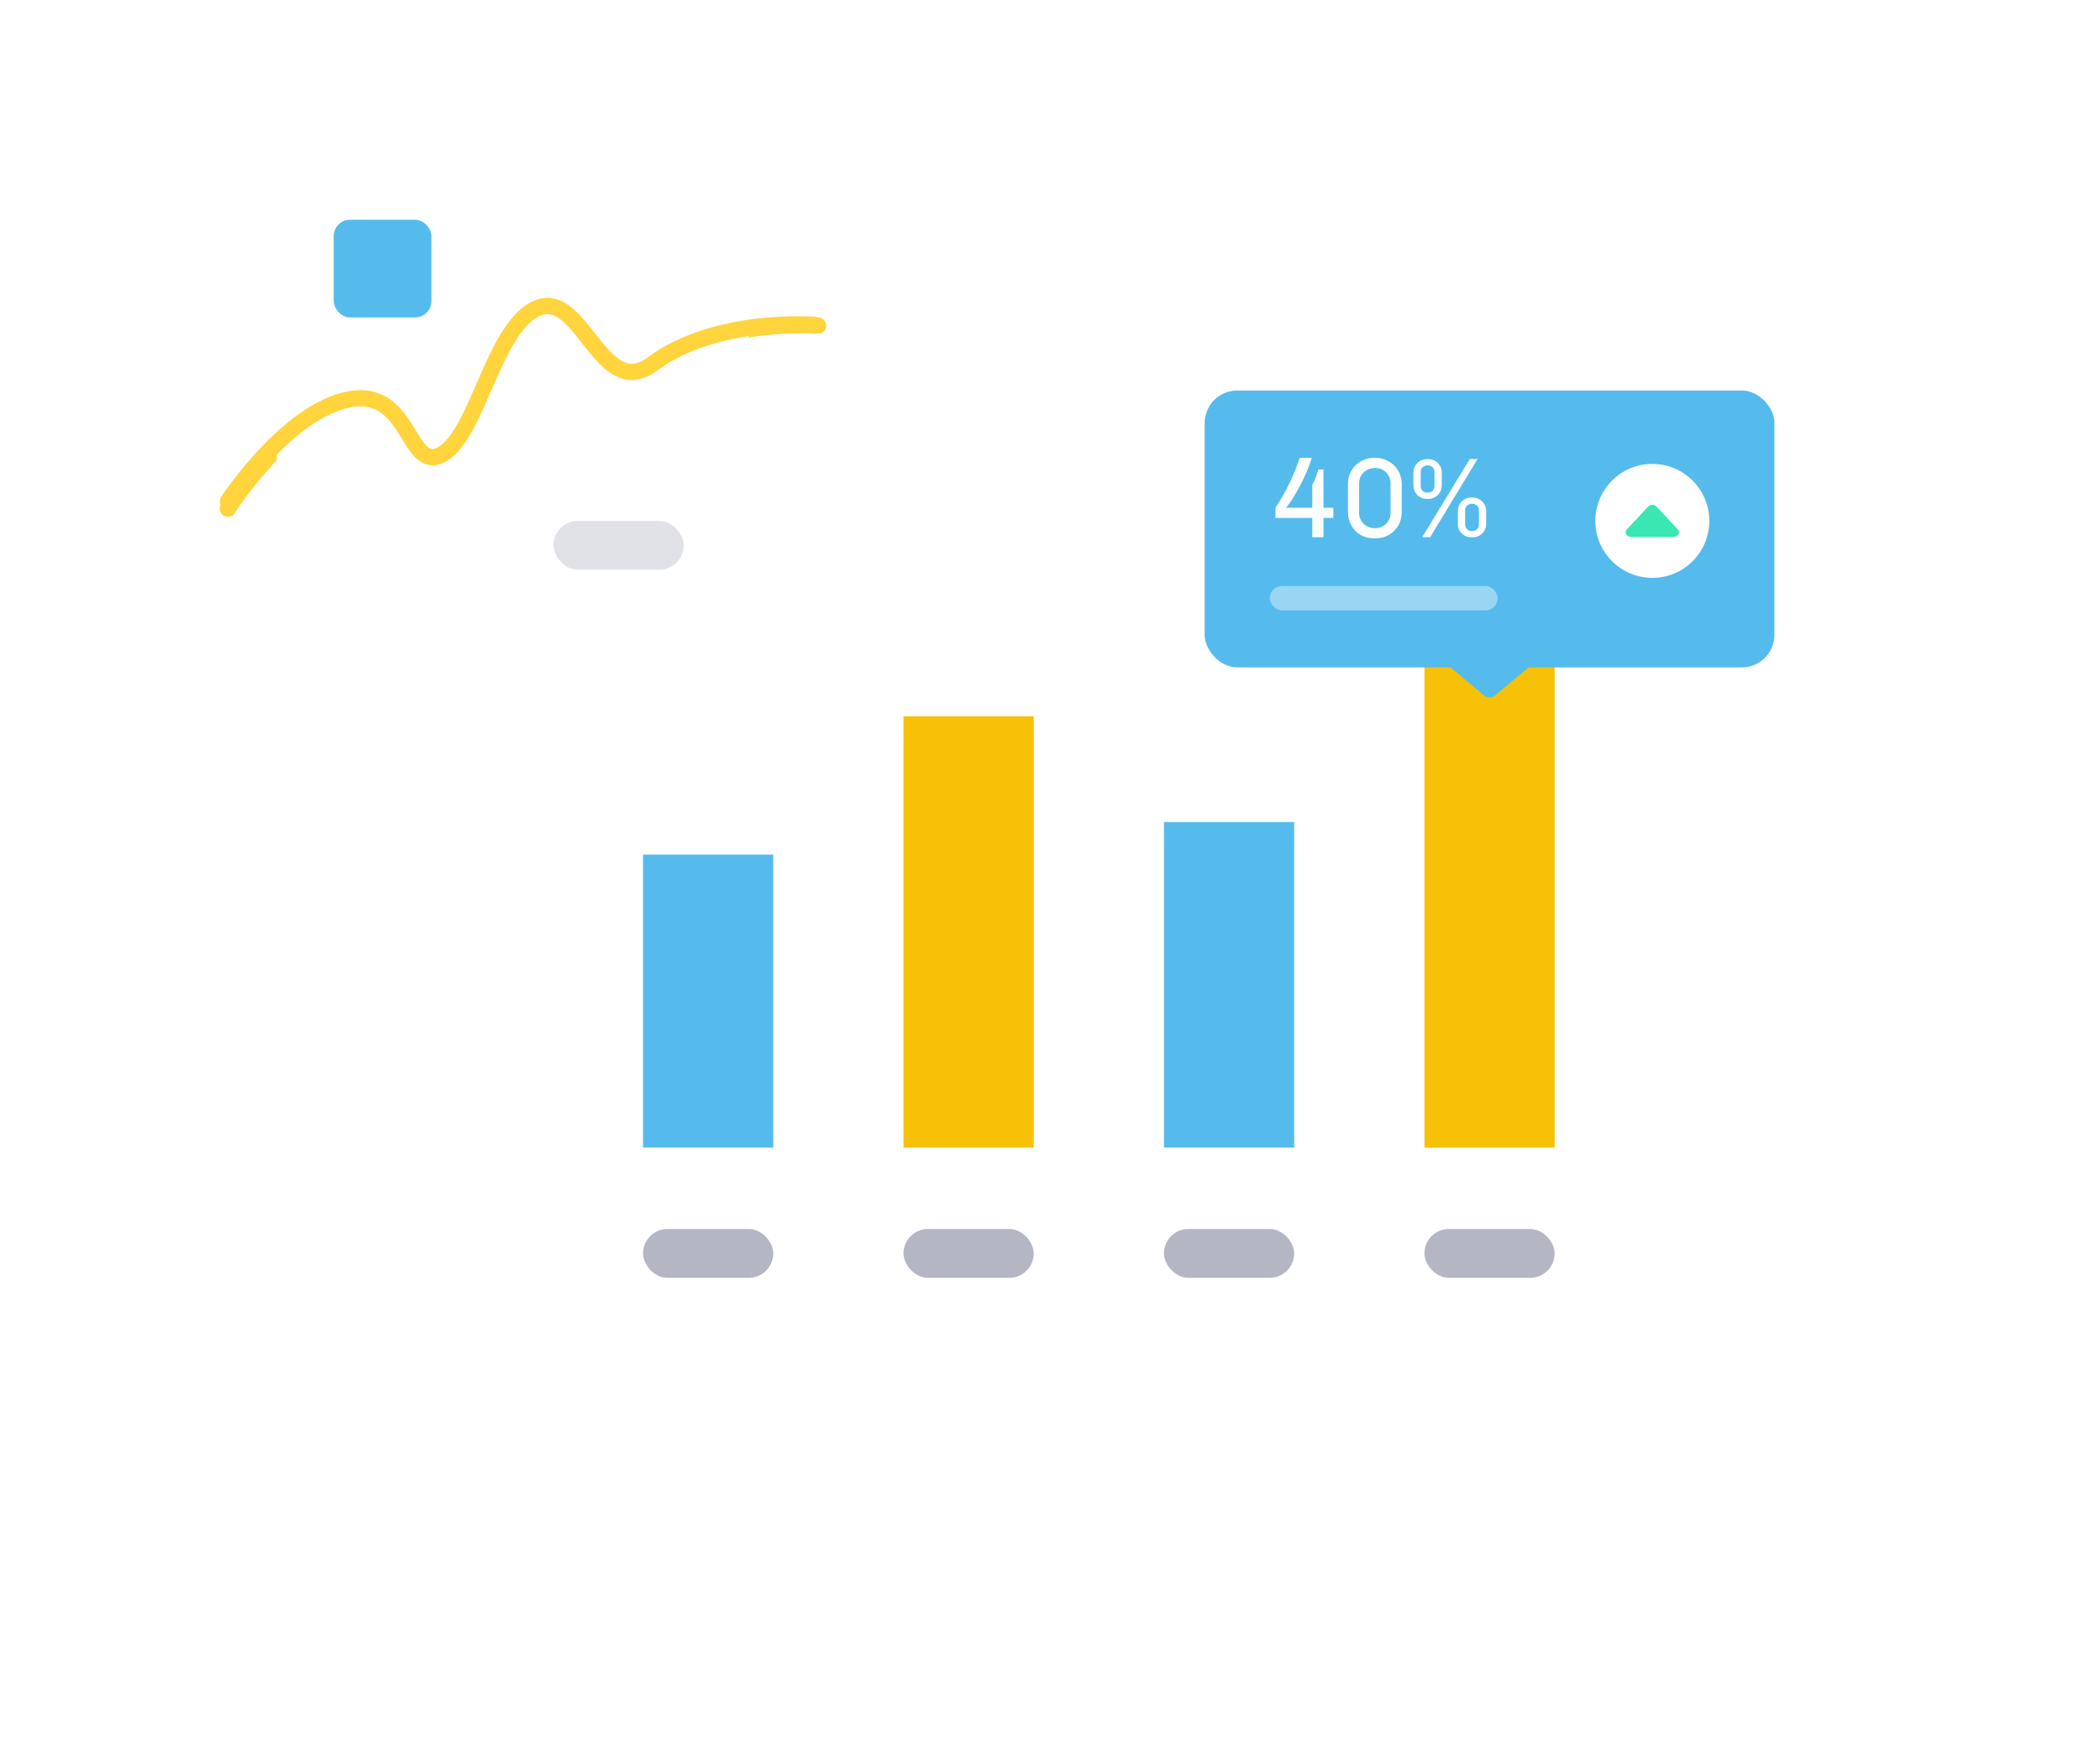 <svg width="258" height="216" viewBox="0 0 258 216" fill="none" xmlns="http://www.w3.org/2000/svg">
<g filter="url(#filter0_d_22_1134)">
<rect x="50" y="42" width="170" height="128" rx="6" fill="white"/>
</g>
<rect x="111" y="151" width="16" height="6" rx="3" fill="#B4B6C4"/>
<rect x="143" y="151" width="16" height="6" rx="3" fill="#B4B6C4"/>
<rect x="175" y="151" width="16" height="6" rx="3" fill="#B4B6C4"/>
<rect x="79" y="151" width="16" height="6" rx="3" fill="#B4B6C4"/>
<rect x="79" y="105" width="16" height="36" fill="#55BBEC"/>
<rect x="143" y="101" width="16" height="40" fill="#55BBEC"/>
<rect x="175" y="81" width="16" height="60" fill="#F6C107"/>
<rect x="111" y="88" width="16" height="53" fill="#F6C107"/>
<path d="M183.64 85.466C183.269 85.776 182.731 85.776 182.36 85.466L175.244 79.536C173.807 78.339 174.654 76 176.524 76L189.476 76C191.346 76 192.193 78.339 190.756 79.536L183.64 85.466Z" fill="#55BBEC"/>
<rect x="148" y="48" width="70" height="34" rx="4" fill="#55BBEC"/>
<rect opacity="0.4" x="156" y="72" width="28" height="3" rx="1.5" fill="white"/>
<path d="M161.152 56.256C160.891 57.189 160.433 58.291 159.78 59.56C159.127 60.82 158.534 61.763 158.002 62.388H161.222V59.602C161.539 58.977 161.791 58.337 161.978 57.684H162.594V62.388H163.812V63.634H162.594V66H161.222V63.634H156.7V62.374C157.969 60.47 158.963 58.431 159.682 56.256H161.152ZM168.995 56.256C169.583 56.256 170.12 56.396 170.605 56.676C171.1 56.956 171.492 57.343 171.781 57.838C172.071 58.333 172.215 58.888 172.215 59.504V62.906C172.215 63.513 172.075 64.063 171.795 64.558C171.515 65.043 171.128 65.431 170.633 65.72C170.148 66 169.602 66.14 168.995 66.14H168.813C168.197 66.14 167.642 66 167.147 65.72C166.662 65.431 166.284 65.039 166.013 64.544C165.743 64.049 165.607 63.503 165.607 62.906V59.504C165.607 58.879 165.747 58.319 166.027 57.824C166.317 57.329 166.704 56.947 167.189 56.676C167.675 56.396 168.216 56.256 168.813 56.256H168.995ZM168.911 57.502C168.37 57.502 167.913 57.684 167.539 58.048C167.166 58.403 166.979 58.851 166.979 59.392V63.004C166.979 63.545 167.166 63.998 167.539 64.362C167.913 64.717 168.37 64.894 168.911 64.894C169.471 64.894 169.933 64.712 170.297 64.348C170.661 63.984 170.843 63.536 170.843 63.004V59.392C170.843 58.86 170.661 58.412 170.297 58.048C169.933 57.684 169.471 57.502 168.911 57.502ZM181.529 56.396L175.705 66H174.725L180.577 56.396H181.529ZM175.439 56.41C175.933 56.41 176.339 56.573 176.657 56.9C176.974 57.217 177.133 57.619 177.133 58.104V59.602C177.133 60.087 176.969 60.493 176.643 60.82C176.325 61.137 175.924 61.296 175.439 61.296H175.341C174.855 61.296 174.449 61.137 174.123 60.82C173.805 60.493 173.647 60.087 173.647 59.602V58.104C173.647 57.619 173.805 57.217 174.123 56.9C174.44 56.573 174.846 56.41 175.341 56.41H175.439ZM175.397 57.18C175.135 57.18 174.925 57.259 174.767 57.418C174.617 57.567 174.543 57.763 174.543 58.006V59.7C174.543 59.943 174.617 60.143 174.767 60.302C174.925 60.451 175.135 60.526 175.397 60.526C175.658 60.526 175.863 60.451 176.013 60.302C176.162 60.143 176.237 59.943 176.237 59.7V58.006C176.237 57.763 176.162 57.567 176.013 57.418C175.863 57.259 175.658 57.18 175.397 57.18ZM180.899 61.128C181.384 61.128 181.785 61.291 182.103 61.618C182.429 61.935 182.593 62.337 182.593 62.822V64.32C182.593 64.805 182.434 65.211 182.117 65.538C181.799 65.855 181.393 66.014 180.899 66.014H180.801C180.306 66.014 179.9 65.855 179.583 65.538C179.265 65.211 179.107 64.805 179.107 64.32V62.822C179.107 62.337 179.265 61.935 179.583 61.618C179.909 61.291 180.315 61.128 180.801 61.128H180.899ZM180.857 61.898C180.595 61.898 180.385 61.977 180.227 62.136C180.077 62.285 180.003 62.481 180.003 62.724V64.418C180.003 64.661 180.077 64.861 180.227 65.02C180.385 65.169 180.595 65.244 180.857 65.244C181.118 65.244 181.323 65.169 181.473 65.02C181.622 64.861 181.697 64.661 181.697 64.418V62.724C181.697 62.481 181.622 62.285 181.473 62.136C181.323 61.977 181.118 61.898 180.857 61.898Z" fill="white"/>
<circle cx="203" cy="64" r="7" fill="white"/>
<path d="M203.513 62.243C203.249 61.961 202.751 61.961 202.487 62.243L199.867 65.041C199.518 65.413 199.825 65.969 200.38 65.969L205.62 65.969C206.175 65.969 206.482 65.413 206.133 65.041L203.513 62.243Z" fill="#38E7B2"/>
<g filter="url(#filter1_d_22_1134)">
<rect x="34" y="14" width="58" height="58" rx="6" fill="white"/>
<path d="M28 56.5C28 56.5 35.317 45.014 43 43.5C50.683 41.986 50.188 53 54.5 50.5C58.812 48 60.812 34.707 66 32C71.75 29 74.078 43.919 80.5 39C88.333 33 100.5 34 100.5 34" stroke="#FFD43D" stroke-width="2" stroke-linecap="round" stroke-linejoin="round"/>
<rect x="41" y="21" width="12" height="12" rx="2" fill="#55BBEC"/>
<rect opacity="0.4" x="68" y="58" width="16" height="6" rx="3" fill="#B4B6C4"/>
</g>
<g filter="url(#filter2_d_22_1134)">
<rect x="50" y="42" width="170" height="128" rx="6" fill="white"/>
</g>
<rect x="111" y="151" width="16" height="6" rx="3" fill="#B4B6C4"/>
<rect x="143" y="151" width="16" height="6" rx="3" fill="#B4B6C4"/>
<rect x="175" y="151" width="16" height="6" rx="3" fill="#B4B6C4"/>
<rect x="79" y="151" width="16" height="6" rx="3" fill="#B4B6C4"/>
<rect x="79" y="105" width="16" height="36" fill="#55BBEC"/>
<rect x="143" y="101" width="16" height="40" fill="#55BBEC"/>
<rect x="175" y="81" width="16" height="60" fill="#F6C107"/>
<rect x="111" y="88" width="16" height="53" fill="#F6C107"/>
<path d="M183.64 85.466C183.269 85.776 182.731 85.776 182.36 85.466L175.244 79.536C173.807 78.339 174.653 76 176.524 76L189.476 76C191.346 76 192.193 78.339 190.756 79.536L183.64 85.466Z" fill="#55BBEC"/>
<rect x="148" y="48" width="70" height="34" rx="4" fill="#55BBEC"/>
<rect opacity="0.4" x="156" y="72" width="28" height="3" rx="1.5" fill="white"/>
<path d="M161.152 56.256C160.891 57.189 160.433 58.291 159.78 59.56C159.127 60.82 158.534 61.763 158.002 62.388H161.222V59.602C161.539 58.977 161.791 58.337 161.978 57.684H162.594V62.388H163.812V63.634H162.594V66H161.222V63.634H156.7V62.374C157.969 60.47 158.963 58.431 159.682 56.256H161.152ZM168.995 56.256C169.583 56.256 170.12 56.396 170.605 56.676C171.1 56.956 171.492 57.343 171.781 57.838C172.071 58.333 172.215 58.888 172.215 59.504V62.906C172.215 63.513 172.075 64.063 171.795 64.558C171.515 65.043 171.128 65.431 170.633 65.72C170.148 66 169.602 66.14 168.995 66.14H168.813C168.197 66.14 167.642 66 167.147 65.72C166.662 65.431 166.284 65.039 166.013 64.544C165.743 64.049 165.607 63.503 165.607 62.906V59.504C165.607 58.879 165.747 58.319 166.027 57.824C166.317 57.329 166.704 56.947 167.189 56.676C167.675 56.396 168.216 56.256 168.813 56.256H168.995ZM168.911 57.502C168.37 57.502 167.913 57.684 167.539 58.048C167.166 58.403 166.979 58.851 166.979 59.392V63.004C166.979 63.545 167.166 63.998 167.539 64.362C167.913 64.717 168.37 64.894 168.911 64.894C169.471 64.894 169.933 64.712 170.297 64.348C170.661 63.984 170.843 63.536 170.843 63.004V59.392C170.843 58.86 170.661 58.412 170.297 58.048C169.933 57.684 169.471 57.502 168.911 57.502ZM181.529 56.396L175.705 66H174.725L180.577 56.396H181.529ZM175.439 56.41C175.933 56.41 176.339 56.573 176.657 56.9C176.974 57.217 177.133 57.619 177.133 58.104V59.602C177.133 60.087 176.969 60.493 176.643 60.82C176.325 61.137 175.924 61.296 175.439 61.296H175.341C174.855 61.296 174.449 61.137 174.123 60.82C173.805 60.493 173.647 60.087 173.647 59.602V58.104C173.647 57.619 173.805 57.217 174.123 56.9C174.44 56.573 174.846 56.41 175.341 56.41H175.439ZM175.397 57.18C175.135 57.18 174.925 57.259 174.767 57.418C174.617 57.567 174.543 57.763 174.543 58.006V59.7C174.543 59.943 174.617 60.143 174.767 60.302C174.925 60.451 175.135 60.526 175.397 60.526C175.658 60.526 175.863 60.451 176.013 60.302C176.162 60.143 176.237 59.943 176.237 59.7V58.006C176.237 57.763 176.162 57.567 176.013 57.418C175.863 57.259 175.658 57.18 175.397 57.18ZM180.899 61.128C181.384 61.128 181.785 61.291 182.103 61.618C182.429 61.935 182.593 62.337 182.593 62.822V64.32C182.593 64.805 182.434 65.211 182.117 65.538C181.799 65.855 181.393 66.014 180.899 66.014H180.801C180.306 66.014 179.9 65.855 179.583 65.538C179.265 65.211 179.107 64.805 179.107 64.32V62.822C179.107 62.337 179.265 61.935 179.583 61.618C179.909 61.291 180.315 61.128 180.801 61.128H180.899ZM180.857 61.898C180.595 61.898 180.385 61.977 180.227 62.136C180.077 62.285 180.003 62.481 180.003 62.724V64.418C180.003 64.661 180.077 64.861 180.227 65.02C180.385 65.169 180.595 65.244 180.857 65.244C181.118 65.244 181.323 65.169 181.473 65.02C181.622 64.861 181.697 64.661 181.697 64.418V62.724C181.697 62.481 181.622 62.285 181.473 62.136C181.323 61.977 181.118 61.898 180.857 61.898Z" fill="white"/>
<circle cx="203" cy="64" r="7" fill="white"/>
<path d="M203.513 62.243C203.249 61.961 202.751 61.961 202.487 62.243L199.867 65.041C199.518 65.413 199.825 65.969 200.38 65.969L205.62 65.969C206.175 65.969 206.482 65.413 206.133 65.041L203.513 62.243Z" fill="#38E7B2"/>
<g filter="url(#filter3_d_22_1134)">
<rect x="34" y="14" width="58" height="58" rx="6" fill="white"/>
<path d="M28 55.597C28 55.597 35.266 44.528 42.897 43.069C50.527 41.609 50.035 52.224 54.317 49.815C58.6 47.406 60.585 34.594 65.738 31.985C71.448 29.094 73.76 43.473 80.138 38.732C87.917 32.949 100 33.913 100 33.913" stroke="#FFD43D" stroke-width="2" stroke-linecap="round" stroke-linejoin="round"/>
<rect x="41" y="21" width="12" height="12" rx="2" fill="#55BBEC"/>
<rect opacity="0.4" x="68" y="58" width="16" height="6" rx="3" fill="#B4B6C4"/>
</g>
<defs>
<filter id="filter0_d_22_1134" x="12" y="12" width="246" height="204" filterUnits="userSpaceOnUse" color-interpolation-filters="sRGB">
<feFlood flood-opacity="0" result="BackgroundImageFix"/>
<feColorMatrix in="SourceAlpha" type="matrix" values="0 0 0 0 0 0 0 0 0 0 0 0 0 0 0 0 0 0 127 0" result="hardAlpha"/>
<feMorphology radius="2" operator="erode" in="SourceAlpha" result="effect1_dropShadow_22_1134"/>
<feOffset dy="8"/>
<feGaussianBlur stdDeviation="20"/>
<feColorMatrix type="matrix" values="0 0 0 0 0.024 0 0 0 0 0.047 0 0 0 0 0.231 0 0 0 0.08 0"/>
<feBlend mode="normal" in2="BackgroundImageFix" result="effect1_dropShadow_22_1134"/>
<feBlend mode="normal" in="SourceGraphic" in2="effect1_dropShadow_22_1134" result="shape"/>
</filter>
<filter id="filter1_d_22_1134" x="7" y="0" width="114.5" height="98" filterUnits="userSpaceOnUse" color-interpolation-filters="sRGB">
<feFlood flood-opacity="0" result="BackgroundImageFix"/>
<feColorMatrix in="SourceAlpha" type="matrix" values="0 0 0 0 0 0 0 0 0 0 0 0 0 0 0 0 0 0 127 0" result="hardAlpha"/>
<feOffset dy="6"/>
<feGaussianBlur stdDeviation="10"/>
<feColorMatrix type="matrix" values="0 0 0 0 0.11 0 0 0 0 0.141 0 0 0 0 0.412 0 0 0 0.05 0"/>
<feBlend mode="normal" in2="BackgroundImageFix" result="effect1_dropShadow_22_1134"/>
<feBlend mode="normal" in="SourceGraphic" in2="effect1_dropShadow_22_1134" result="shape"/>
</filter>
<filter id="filter2_d_22_1134" x="12" y="12" width="246" height="204" filterUnits="userSpaceOnUse" color-interpolation-filters="sRGB">
<feFlood flood-opacity="0" result="BackgroundImageFix"/>
<feColorMatrix in="SourceAlpha" type="matrix" values="0 0 0 0 0 0 0 0 0 0 0 0 0 0 0 0 0 0 127 0" result="hardAlpha"/>
<feMorphology radius="2" operator="erode" in="SourceAlpha" result="effect1_dropShadow_22_1134"/>
<feOffset dy="8"/>
<feGaussianBlur stdDeviation="20"/>
<feColorMatrix type="matrix" values="0 0 0 0 0.024 0 0 0 0 0.047 0 0 0 0 0.231 0 0 0 0.08 0"/>
<feBlend mode="normal" in2="BackgroundImageFix" result="effect1_dropShadow_22_1134"/>
<feBlend mode="normal" in="SourceGraphic" in2="effect1_dropShadow_22_1134" result="shape"/>
</filter>
<filter id="filter3_d_22_1134" x="7" y="0" width="114" height="98" filterUnits="userSpaceOnUse" color-interpolation-filters="sRGB">
<feFlood flood-opacity="0" result="BackgroundImageFix"/>
<feColorMatrix in="SourceAlpha" type="matrix" values="0 0 0 0 0 0 0 0 0 0 0 0 0 0 0 0 0 0 127 0" result="hardAlpha"/>
<feOffset dy="6"/>
<feGaussianBlur stdDeviation="10"/>
<feColorMatrix type="matrix" values="0 0 0 0 0.11 0 0 0 0 0.141 0 0 0 0 0.412 0 0 0 0.05 0"/>
<feBlend mode="normal" in2="BackgroundImageFix" result="effect1_dropShadow_22_1134"/>
<feBlend mode="normal" in="SourceGraphic" in2="effect1_dropShadow_22_1134" result="shape"/>
</filter>
</defs>
</svg>
